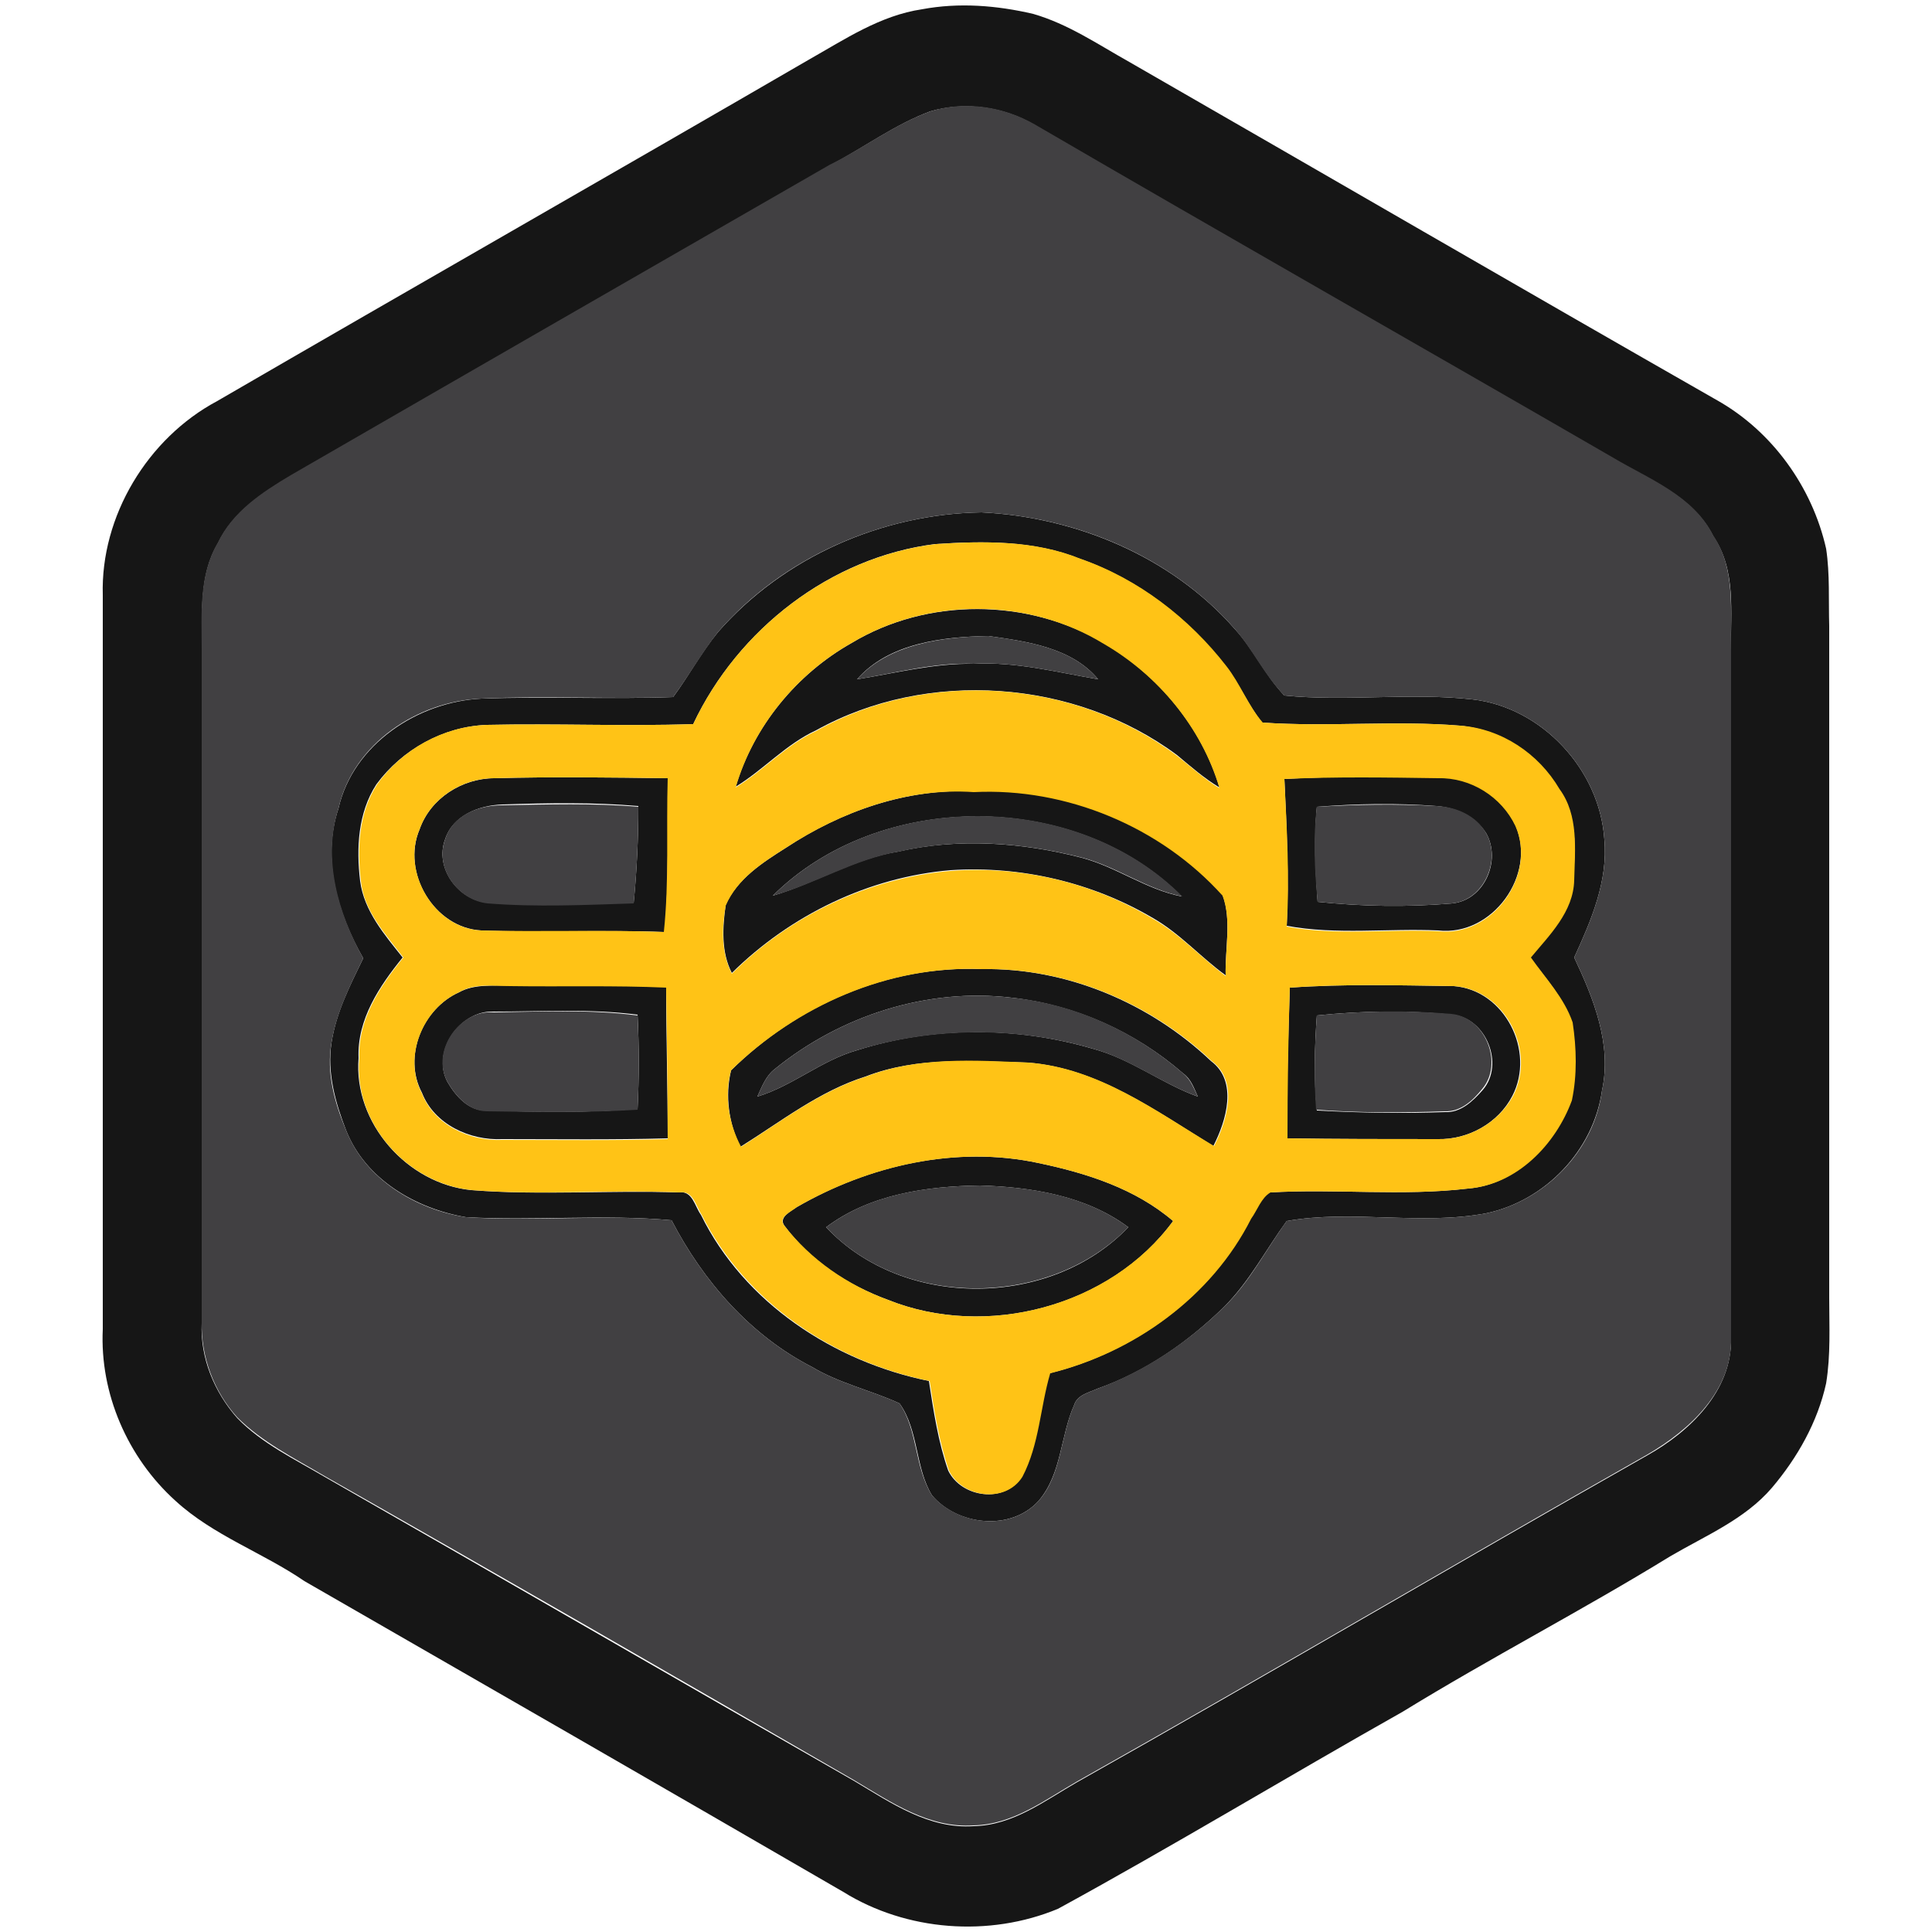 <?xml version="1.0" encoding="utf-8"?>
<!-- Generator: Adobe Illustrator 26.0.3, SVG Export Plug-In . SVG Version: 6.00 Build 0)  -->
<svg version="1.1" id="Layer_1" xmlns="http://www.w3.org/2000/svg" xmlns:xlink="http://www.w3.org/1999/xlink" x="0px" y="0px"
	 viewBox="0 0 250 250" style="enable-background:new 0 0 250 250;" xml:space="preserve">
<style type="text/css">
	.st0{fill:#161616;}
	.st1{fill:#414042;}
	.st2{fill:#FFC316;}
</style>
<g id="_x23_161616ff">
	<path class="st0" d="M119.3,1.2c4.8-0.9,9.7-0.5,14.4,0.6c4.5,1.3,8.3,3.9,12.4,6.2c25.4,14.6,50.7,29.3,76.1,43.8
		c7.1,4,12.3,11.2,14.1,19.2c0.5,3.3,0.3,6.7,0.4,10c0,29,0,58,0,87c0,3.7,0.2,7.3-0.4,11c-1.1,5-3.7,9.6-7,13.5
		c-3.5,4.1-8.6,6.2-13.2,8.9c-11.4,7-23.2,13.1-34.6,20.1c-14.9,8.4-29.6,17.3-44.6,25.5c-8.9,3.7-19.6,2.9-27.8-2.2
		C86,231.4,62.7,218,39.4,204.6c-5.4-3.7-11.8-5.9-16.7-10.4c-6.2-5.6-9.8-13.9-9.4-22.2c0-31.6,0-63.3,0-95
		C13,66.8,19.1,56.7,28.1,51.9c25.5-14.8,51.1-29.4,76.6-44.2C109.3,5.1,113.9,2,119.3,1.2 M120.4,14.4c-4.6,1.7-8.6,4.7-13,7
		C84.1,34.8,60.8,48.2,37.6,61.6c-3.7,2.2-7.5,4.7-9.4,8.7c-2.5,4.2-2,9.1-2.1,13.8c0,29,0,58,0,87.1c-0.2,4.5,1.6,8.9,4.6,12.3
		c3.2,3.3,7.4,5.3,11.3,7.6c22.9,13.1,45.7,26.3,68.6,39.4c4.7,2.8,9.6,6.2,15.4,5.8c5.1-0.1,9.2-3.3,13.4-5.7
		c24.7-13.9,49.1-28.3,73.8-42.3c5.5-3.1,10.9-8.3,10.8-15.1c0-29.7,0-59.4,0-89.1c-0.1-4.9,0.7-10.3-2.3-14.7
		c-2.6-5.2-8.3-7.3-13-10.1c-24.9-14.4-49.9-28.6-74.8-43.1C129.9,13.8,124.9,13.1,120.4,14.4z"/>
	<path class="st0" d="M92.9,81.8c8.5-9.7,21.2-15.3,34.1-15.5c12.2,0.6,24.5,5.7,32.7,15c2.5,2.7,4,6.1,6.5,8.7
		c8.1,0.8,16.2-0.4,24.3,0.5c9,1,16.5,9.1,17.1,18.1c0.5,5.4-1.7,10.5-3.9,15.3c2.5,5.3,4.9,11.2,3.6,17.2
		c-1.1,7.8-7.4,14.3-15,15.9c-8.5,1.6-17.3-0.5-25.8,1c-2.7,3.7-4.8,7.8-8.1,11.1c-4.7,4.6-10.2,8.4-16.4,10.6
		c-1.1,0.5-2.6,0.8-3,2.1c-1.8,4-1.6,8.9-4.6,12.4c-3.6,4-10.5,3.2-13.8-0.7c-2.2-3.6-1.7-8.4-4.2-11.9c-3.7-1.7-7.8-2.6-11.3-4.7
		c-8-4.1-14.1-11.1-18.2-19c-8.8-0.8-17.8,0.1-26.6-0.4c-6.5-1.1-13-4.9-15.5-11.2c-1.4-3.6-2.5-7.5-1.9-11.4
		c0.6-3.9,2.4-7.4,4.1-10.9c-3.3-5.8-5.4-12.8-3.2-19.4c1.9-8.3,10.3-13.8,18.5-14.2c8.3-0.3,16.6,0.1,24.8-0.2
		C89.1,87.5,90.7,84.5,92.9,81.8 M89.7,93.7C80.8,94,71.9,93.6,63,93.8c-5.6,0.2-11,3.2-14.3,7.7c-2.4,3.7-2.6,8.3-2.1,12.5
		c0.5,3.9,3.2,7,5.5,9.9c-3,3.7-5.9,8-5.7,13c-0.7,8.4,6.3,16.3,14.6,17.1c8.9,0.7,17.9,0,26.8,0.3c1.8-0.3,2.1,1.8,2.9,2.9
		c5.6,11.4,17.2,19,29.5,21.5c0.6,3.9,1.2,7.9,2.5,11.6c1.7,3.5,7.3,4.3,9.5,0.8c2.2-4.1,2.3-9,3.6-13.4c10.9-2.7,20.9-9.9,26-20
		c0.8-1.2,1.2-2.7,2.5-3.4c8.5-0.5,17.1,0.5,25.6-0.5c6.3-0.5,11.2-5.7,13.4-11.4c0.6-3.3,0.6-6.8,0.1-10.1
		c-1.1-3.2-3.4-5.7-5.4-8.4c2.4-3,5.5-6,5.6-10c0.2-4,0.6-8.4-1.9-11.8c-2.7-4.6-7.5-7.7-12.8-8.2c-8.5-0.7-17.1,0.2-25.6-0.4
		c-1.8-2.3-2.9-5-4.7-7.3c-4.9-6.3-11.4-11.3-18.9-13.9c-5.9-2.4-12.5-2.3-18.7-1.9C107.5,72.1,95.5,81.4,89.7,93.7z"/>
	<path class="st0" d="M110.2,83.2c9.8-5.9,22.8-5.8,32.6,0c7,4.1,12.7,10.9,15,18.7c-2-1.2-3.7-2.7-5.5-4.2
		c-13.2-9.8-32.3-11.2-46.7-3.2c-3.9,1.8-6.8,5.1-10.4,7.3C97.5,94,103.1,87.2,110.2,83.2 M110.9,87.9c5-0.8,10-2.1,15.1-2
		c5.5-0.3,10.8,1.1,16.1,2c-3.4-4.1-9.2-4.9-14.2-5.6C122,82.4,115,83.2,110.9,87.9z"/>
	<path class="st0" d="M54.3,107.3c1.4-4,5.5-6.6,9.7-6.6c7.5-0.2,15-0.1,22.5,0c-0.2,6.6,0.1,13.3-0.5,19.9
		c-7.9-0.3-15.8,0.1-23.7-0.2C56.2,120.1,51.9,112.9,54.3,107.3 M57.6,108.6c-1.4,3.7,1.7,7.9,5.5,8.2c6.3,0.5,12.6,0.2,18.9,0
		c0.4-4.1,0.6-8.3,0.6-12.5c-5.8-0.5-11.7-0.4-17.6-0.2C62,104.2,58.6,105.5,57.6,108.6z"/>
	<path class="st0" d="M166.2,100.8c6.6-0.4,13.2-0.2,19.9-0.2c4.2-0.1,8.2,2.4,10,6.2c2.8,6.4-3,14.4-10,13.6
		c-6.5-0.3-13.1,0.6-19.6-0.6C166.8,113.5,166.5,107.2,166.2,100.8 M170.4,104.4c-0.4,4.1-0.2,8.2,0.1,12.3
		c5.8,0.6,11.6,0.7,17.4,0.2c4.2-0.4,6.4-5.6,4.4-9.1c-1.4-2.2-3.9-3.3-6.4-3.5C180.7,103.9,175.5,104,170.4,104.4z"/>
	<path class="st0" d="M101.7,109.7c7.1-4.7,15.6-7.7,24.3-7.3c12-0.6,24.2,4.5,32.2,13.4c1.2,3.2,0.3,7,0.4,10.4
		c-3.2-2.3-5.9-5.4-9.4-7.4c-7.8-4.6-17.1-6.8-26.2-6.2c-10.6,0.9-20.7,5.8-28.3,13.3c-1.4-2.7-1.2-5.9-0.8-8.8
		C95.4,113.7,98.7,111.6,101.7,109.7 M100,115.9c5.5-1.6,10.5-4.8,16.2-5.7c7.8-1.8,16.1-1.2,23.8,0.8c4.5,1.2,8.3,4.1,12.9,5
		C139.2,102.2,113.8,102.2,100,115.9z"/>
	<path class="st0" d="M94.6,138.5c8.5-8.4,20.3-13.6,32.4-13.1c11-0.2,21.8,4.4,29.7,11.9c3.5,2.6,2,7.7,0.3,11
		c-7.5-4.6-15-10.1-24-10.8c-7-0.2-14.3-0.8-21,1.8c-6,1.9-10.9,5.8-16.2,9.1C94.3,145.4,93.8,141.8,94.6,138.5 M100.3,138.3
		c-1.2,0.9-1.7,2.3-2.3,3.6c4.6-1.4,8.3-4.7,12.9-6c9.8-3.1,20.6-3.1,30.5-0.2c4.9,1.3,8.9,4.5,13.6,6.2c-0.5-1.1-0.9-2.3-1.9-3
		c-6.2-5.4-14-8.9-22.2-9.8C120,127.8,108.8,131.4,100.3,138.3z"/>
	<path class="st0" d="M59.4,128.4c2-1.1,4.4-0.8,6.6-0.9c6.7,0.1,13.5-0.1,20.2,0.2c0,6.5,0.2,13.1,0.2,19.6
		c-7.1,0.2-14.3,0.1-21.4,0.1c-4.2,0.2-8.8-1.9-10.4-6C52.1,136.7,54.7,130.5,59.4,128.4 M57.9,140c1.1,1.9,2.8,3.8,5.1,3.7
		c6.5,0.2,13,0.3,19.5-0.2c0.2-4.1,0.2-8.1,0-12.2c-6.2-0.8-12.4-0.4-18.6-0.4C59.5,130.7,55.8,136.1,57.9,140z"/>
	<path class="st0" d="M166.9,127.8c7.1-0.5,14.2-0.3,21.2-0.2c6.6,0.5,10.6,8.4,7.6,14.2c-1.8,3.5-5.7,5.7-9.7,5.6
		c-6.5,0-13,0-19.5-0.1C166.5,140.8,166.7,134.3,166.9,127.8 M170.4,131.4c-0.3,4.1-0.4,8.2,0,12.3c5.5,0.3,11.1,0.4,16.6,0.2
		c2,0.1,3.6-1.4,4.9-2.9c2.8-3.3,0.4-9.3-4-9.7C182.1,130.7,176.2,130.8,170.4,131.4z"/>
	<path class="st0" d="M103.1,156.2c9.3-5.4,20.6-8,31.3-5.7c6.2,1.3,12.5,3.3,17.4,7.5c-8.1,11.1-24.2,15.3-36.9,10.2
		c-5.2-1.9-10.1-5.1-13.4-9.6C100.7,157.5,102.4,156.7,103.1,156.2 M106.9,158.8c10,10.7,29.1,10.5,39.1,0
		c-5.5-4.1-12.6-5.2-19.2-5.4C120,153.5,112.6,154.5,106.9,158.8z"/>
</g>
<g id="_x23_414042ff">
	<path class="st1" d="M120.4,14.4c4.5-1.4,9.5-0.6,13.5,1.7c24.9,14.5,49.9,28.7,74.8,43.1c4.7,2.8,10.4,4.9,13,10.1
		c2.9,4.3,2.2,9.7,2.3,14.7c0,29.7,0,59.4,0,89.1c0.2,6.8-5.3,11.9-10.8,15.1c-24.7,14-49.1,28.4-73.8,42.3
		c-4.2,2.4-8.3,5.6-13.4,5.7c-5.8,0.4-10.7-3-15.4-5.8C87.8,217.2,64.9,204,42,191c-3.9-2.3-8.1-4.4-11.3-7.6
		c-3-3.3-4.7-7.8-4.6-12.3c0-29,0-58,0-87.1c0-4.6-0.4-9.6,2.1-13.8c1.9-4,5.7-6.5,9.4-8.7c23.2-13.4,46.5-26.8,69.8-40.2
		C111.7,19.2,115.7,16.1,120.4,14.4 M92.9,81.8c-2.1,2.7-3.8,5.7-5.8,8.4c-8.3,0.3-16.6-0.2-24.8,0.2c-8.2,0.3-16.6,5.8-18.5,14.2
		c-2.1,6.6,0,13.6,3.2,19.4c-1.7,3.5-3.5,7.1-4.1,10.9c-0.7,3.9,0.4,7.8,1.9,11.4c2.5,6.3,9,10.2,15.5,11.2
		c8.9,0.6,17.8-0.4,26.6,0.4c4.1,7.9,10.2,14.9,18.2,19c3.5,2.1,7.6,3,11.3,4.7c2.4,3.5,1.9,8.2,4.2,11.9c3.4,3.9,10.2,4.7,13.8,0.7
		c3-3.4,2.8-8.4,4.6-12.4c0.4-1.3,1.9-1.6,3-2.1c6.2-2.3,11.7-6,16.4-10.6c3.3-3.2,5.4-7.4,8.1-11.1c8.5-1.5,17.3,0.6,25.8-1
		c7.6-1.6,14-8.1,15-15.9c1.3-6-1.1-11.9-3.6-17.2c2.2-4.8,4.4-9.9,3.9-15.3c-0.6-9-8.1-17.1-17.1-18.1c-8.1-0.9-16.2,0.3-24.3-0.5
		c-2.6-2.6-4.1-6-6.5-8.7c-8.2-9.3-20.4-14.4-32.7-15C114.1,66.5,101.3,72.1,92.9,81.8z"/>
	<path class="st1" d="M110.9,87.9c4.1-4.6,11.1-5.5,17-5.6c5,0.7,10.8,1.5,14.2,5.6c-5.3-0.9-10.6-2.3-16.1-2
		C120.9,85.7,115.9,87.1,110.9,87.9z"/>
	<path class="st1" d="M57.6,108.6c1-3.2,4.4-4.4,7.4-4.4c5.9-0.1,11.7-0.3,17.6,0.2c0,4.2-0.2,8.3-0.6,12.5
		c-6.3,0.2-12.6,0.5-18.9,0C59.3,116.5,56.2,112.4,57.6,108.6z"/>
	<path class="st1" d="M170.4,104.4c5.1-0.3,10.3-0.4,15.5-0.1c2.5,0.1,5.1,1.2,6.4,3.5c2,3.5-0.3,8.7-4.4,9.1
		c-5.8,0.5-11.6,0.4-17.4-0.2C170.1,112.6,169.9,108.4,170.4,104.4z"/>
	<path class="st1" d="M100,115.9c13.8-13.7,39.2-13.8,53,0.1c-4.6-0.9-8.4-3.8-12.9-5c-7.8-2-16-2.6-23.8-0.8
		C110.5,111.2,105.5,114.4,100,115.9z"/>
	<path class="st1" d="M100.3,138.3c8.5-6.9,19.7-10.5,30.6-9.2c8.2,0.8,16,4.4,22.2,9.8c1,0.8,1.4,2,1.9,3
		c-4.7-1.7-8.8-4.9-13.6-6.2c-9.9-2.9-20.7-2.8-30.5,0.2c-4.6,1.3-8.3,4.6-12.9,6C98.6,140.6,99.1,139.2,100.3,138.3z"/>
	<path class="st1" d="M57.9,140c-2.2-4,1.6-9.4,6-9c6.2-0.1,12.4-0.4,18.6,0.4c0.2,4.1,0.2,8.1,0,12.2c-6.5,0.4-13,0.3-19.5,0.2
		C60.7,143.8,59,141.9,57.9,140z"/>
	<path class="st1" d="M170.4,131.4c5.8-0.6,11.6-0.7,17.4-0.2c4.4,0.4,6.8,6.4,4,9.7c-1.2,1.5-2.8,3-4.9,2.9
		c-5.5,0.2-11.1,0.2-16.6-0.2C170,139.5,170.1,135.4,170.4,131.4z"/>
	<path class="st1" d="M106.9,158.8c5.7-4.3,13-5.3,19.9-5.4c6.7,0.2,13.7,1.3,19.2,5.4C136,169.2,116.9,169.5,106.9,158.8z"/>
</g>
<g id="_x23_ffc316ff">
	<path class="st2" d="M89.7,93.7c5.8-12.3,17.8-21.6,31.4-23.3c6.3-0.4,12.8-0.5,18.7,1.9c7.5,2.6,14.1,7.7,18.9,13.9
		c1.8,2.3,2.8,5.1,4.7,7.3c8.5,0.6,17.1-0.3,25.6,0.4c5.3,0.4,10.1,3.6,12.8,8.2c2.5,3.4,2,7.8,1.9,11.8c-0.1,4.1-3.2,7.1-5.6,10
		c1.9,2.7,4.3,5.2,5.4,8.4c0.5,3.3,0.6,6.8-0.1,10.1c-2.1,5.7-7.1,10.9-13.4,11.4c-8.5,1-17.1,0-25.6,0.5c-1.2,0.7-1.7,2.3-2.5,3.4
		c-5.1,10.1-15.1,17.3-26,20c-1.3,4.4-1.4,9.2-3.6,13.4c-2.2,3.5-7.8,2.7-9.5-0.8c-1.3-3.8-1.9-7.7-2.5-11.6
		c-12.3-2.5-23.8-10.1-29.5-21.5c-0.8-1.2-1.1-3.2-2.9-2.9c-8.9-0.4-17.9,0.4-26.8-0.3c-8.3-0.8-15.4-8.6-14.6-17.1
		c-0.2-5,2.7-9.3,5.7-13c-2.3-3-5.1-6-5.5-9.9c-0.5-4.2-0.3-8.8,2.1-12.5C52,97,57.3,94,63,93.8C71.9,93.6,80.8,94,89.7,93.7
		 M110.2,83.2c-7.1,4-12.7,10.8-15,18.7c3.6-2.2,6.5-5.5,10.4-7.3c14.4-8.1,33.5-6.7,46.7,3.2c1.8,1.4,3.5,3,5.5,4.2
		c-2.3-7.8-7.9-14.6-15-18.7C133,77.3,120,77.3,110.2,83.2 M54.3,107.3c-2.4,5.5,1.9,12.8,7.9,13.1c7.9,0.2,15.8-0.1,23.7,0.2
		c0.7-6.6,0.3-13.3,0.5-19.9c-7.5-0.1-15-0.2-22.5,0C59.8,100.7,55.7,103.3,54.3,107.3 M166.2,100.8c0.3,6.3,0.7,12.7,0.3,19.1
		c6.4,1.2,13,0.3,19.6,0.6c7,0.8,12.8-7.2,10-13.6c-1.8-3.8-5.8-6.3-10-6.2C179.4,100.6,172.8,100.5,166.2,100.8 M101.7,109.7
		c-3,1.9-6.3,4-7.8,7.5c-0.5,2.9-0.6,6.1,0.8,8.8c7.5-7.5,17.7-12.4,28.3-13.3c9.1-0.7,18.4,1.5,26.2,6.2c3.5,2,6.2,5,9.4,7.4
		c-0.1-3.4,0.8-7.2-0.4-10.4c-8-8.9-20.2-14-32.2-13.4C117.4,101.9,108.9,105,101.7,109.7 M94.6,138.5c-0.9,3.3-0.3,6.9,1.3,9.9
		c5.2-3.3,10.2-7.2,16.2-9.1c6.7-2.6,14-2.1,21-1.8c9.1,0.7,16.5,6.3,24,10.8c1.7-3.3,3.2-8.4-0.3-11c-7.9-7.5-18.7-12.1-29.7-11.9
		C114.9,124.9,103.1,130.2,94.6,138.5 M59.4,128.4c-4.7,2.1-7.3,8.4-4.8,13.1c1.6,4.1,6.2,6.2,10.4,6c7.1,0,14.3,0.1,21.4-0.1
		c0-6.5-0.1-13.1-0.2-19.6c-6.7-0.3-13.5-0.1-20.2-0.2C63.8,127.6,61.4,127.2,59.4,128.4 M166.9,127.8c-0.2,6.5-0.3,13-0.3,19.5
		c6.5,0.1,13,0.1,19.5,0.1c3.9,0.1,7.8-2.1,9.7-5.6c3-5.8-1-13.7-7.6-14.2C181,127.5,173.9,127.3,166.9,127.8 M103.1,156.2
		c-0.7,0.6-2.5,1.3-1.6,2.4c3.4,4.4,8.2,7.7,13.4,9.6c12.7,5.1,28.7,0.9,36.9-10.2c-4.9-4.2-11.2-6.2-17.4-7.5
		C123.8,148.2,112.5,150.8,103.1,156.2z"/>
</g>
</svg>
